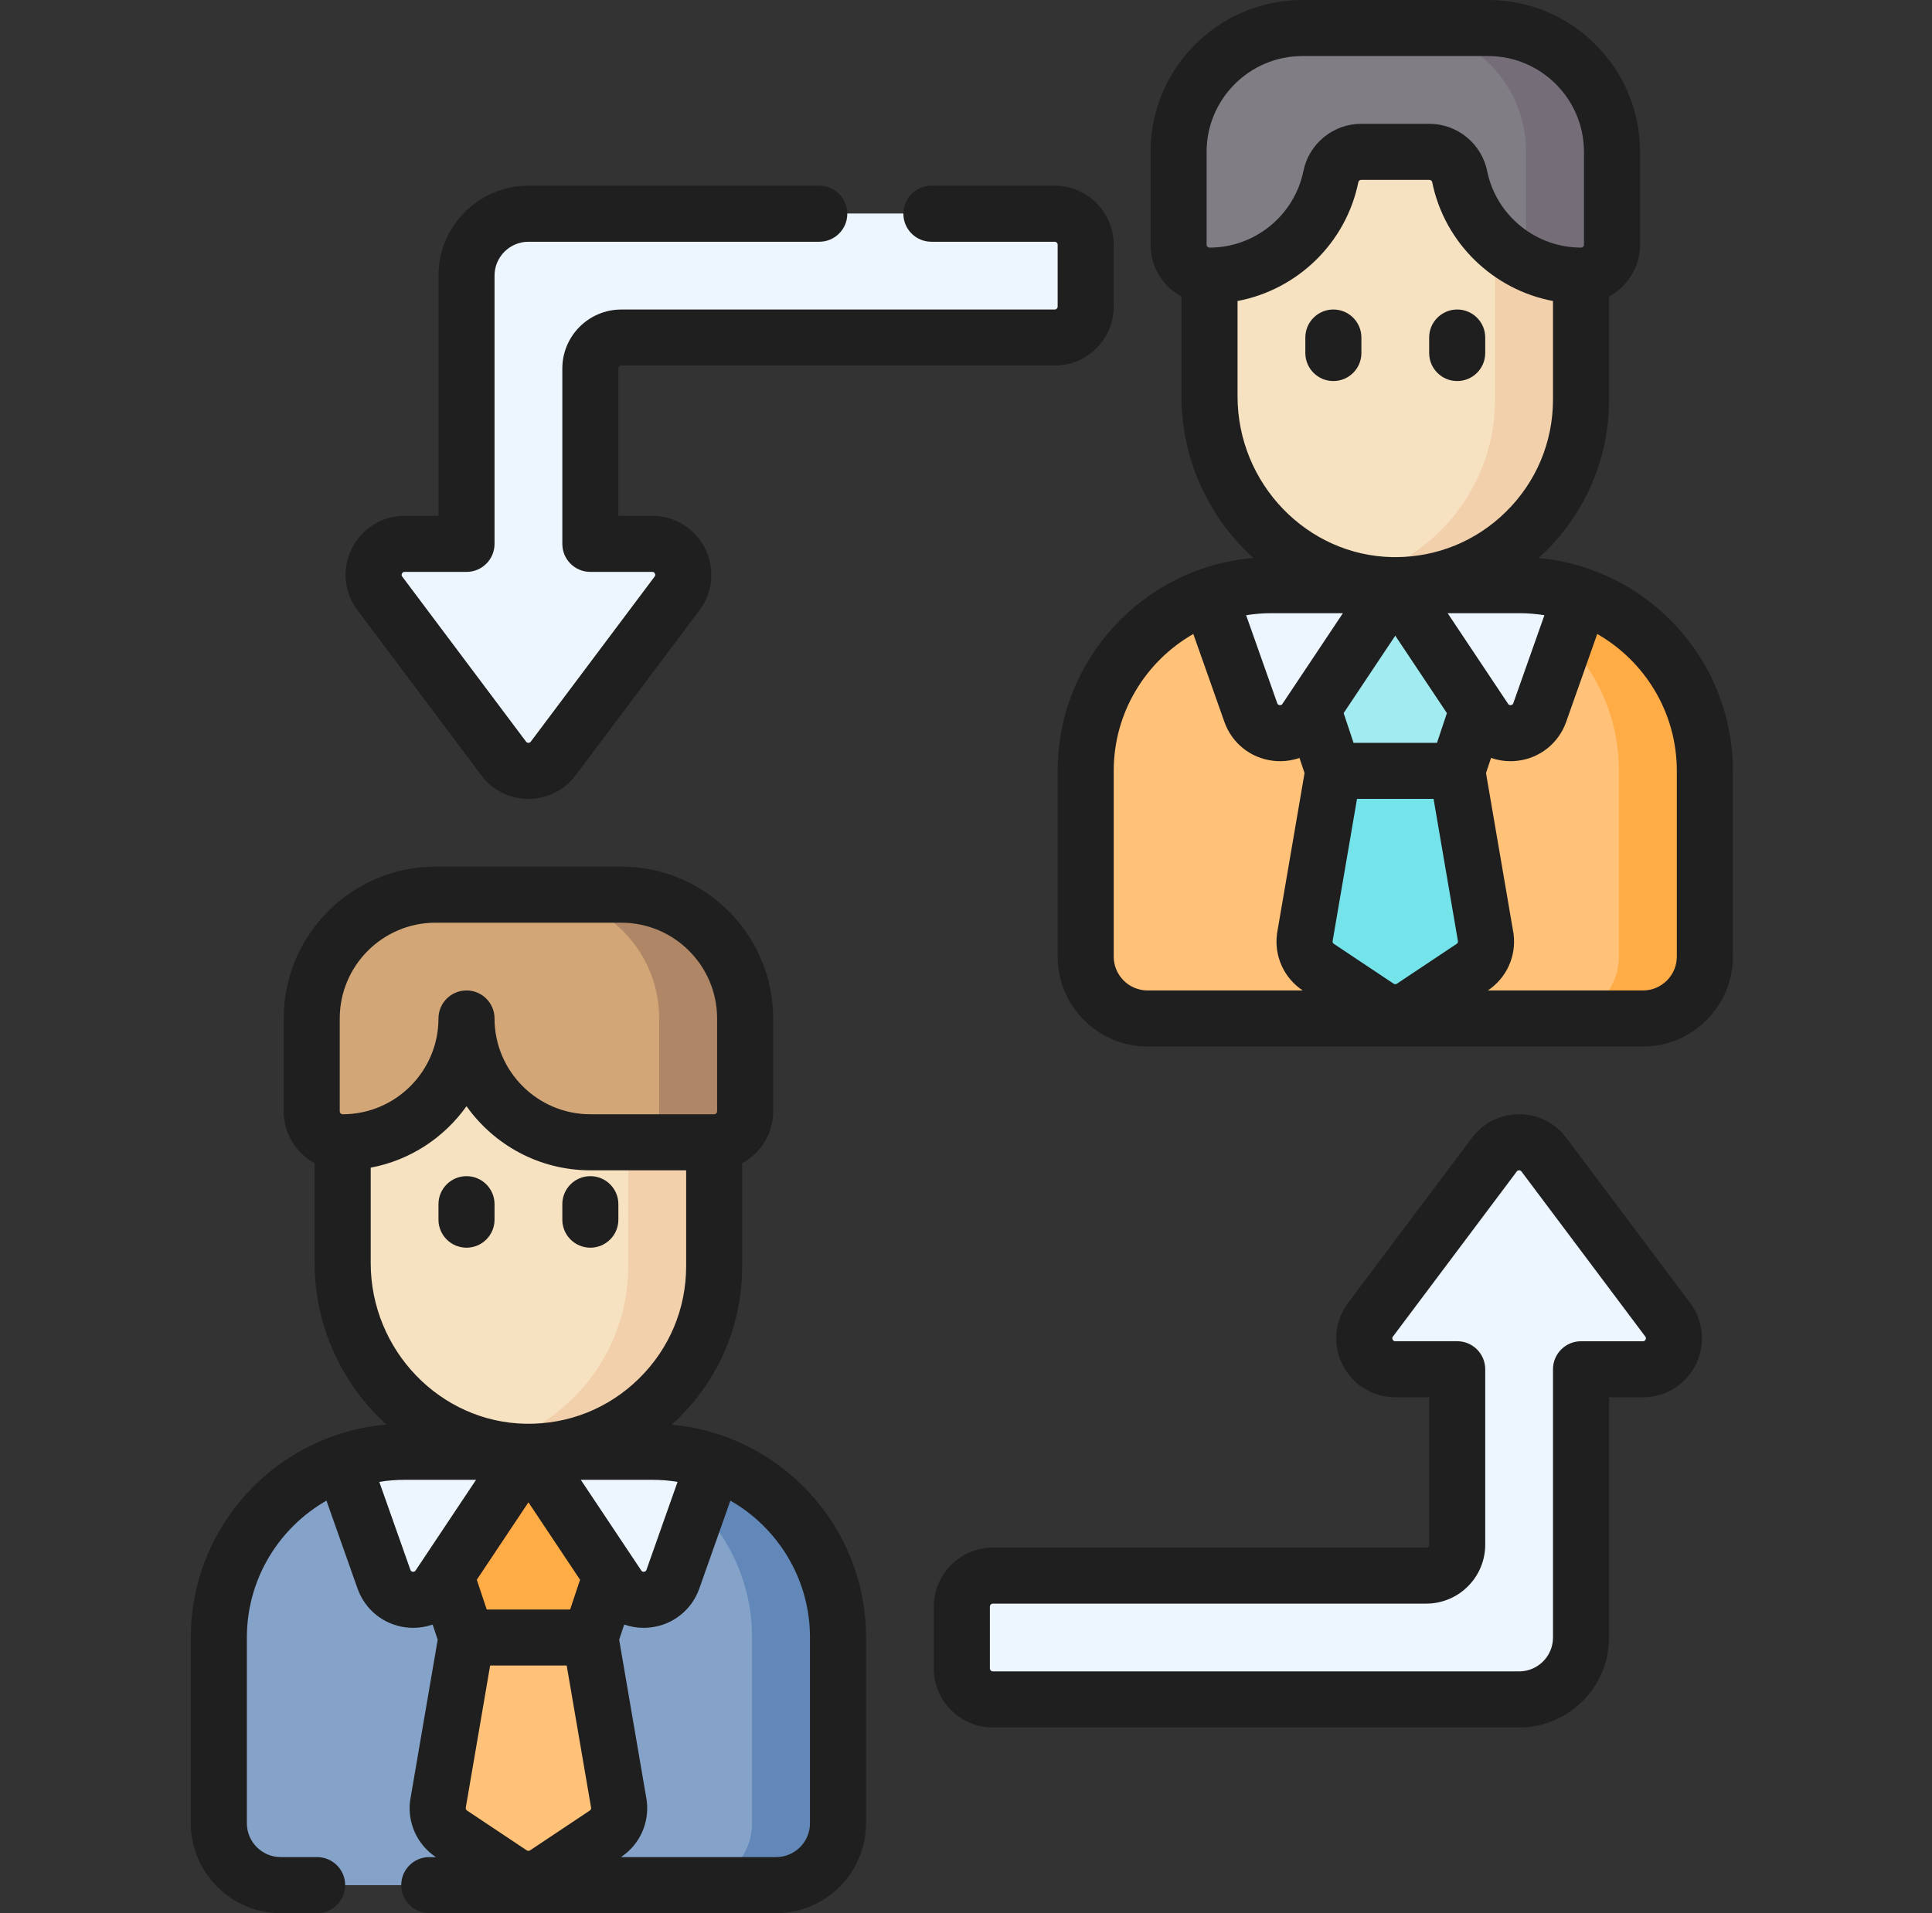 <svg width="105" height="104" viewBox="0 0 105 104" fill="none" xmlns="http://www.w3.org/2000/svg">
<rect x="0" y="0" width="105" height="104" fill="#333333" stroke="none"/>
<g clip-path="url(#clip0)">
<path d="M53.957 92.37H82.56C84.419 92.37 85.925 90.863 85.925 89.004V76.047C85.925 75.15 86.653 74.422 87.55 74.422H89.291C90.677 74.422 91.469 72.839 90.637 71.73L83.907 62.757C83.234 61.859 81.888 61.859 81.215 62.757L74.484 71.73C73.653 72.84 74.444 74.422 75.831 74.422H77.571C78.468 74.422 79.196 75.15 79.196 76.047V83.957C79.196 84.886 78.442 85.639 77.513 85.639H53.957C53.028 85.639 52.274 86.392 52.274 87.322V90.687C52.274 91.616 53.028 92.37 53.957 92.37V92.37Z" fill="#EDF6FF"/>
<path d="M57.322 11.607H28.718C26.86 11.607 25.353 13.114 25.353 14.972V27.929C25.353 28.827 24.626 29.554 23.728 29.554H21.988C20.602 29.554 19.811 31.137 20.642 32.246L27.372 41.22C28.045 42.117 29.391 42.117 30.064 41.22L36.794 32.246C37.627 31.137 36.835 29.554 35.448 29.554H33.709C32.811 29.554 32.084 28.827 32.084 27.929V20.02C32.084 19.09 32.837 18.337 33.766 18.337H57.322C58.251 18.337 59.004 17.584 59.004 16.655V13.289C59.004 12.36 58.251 11.607 57.322 11.607V11.607Z" fill="#EDF6FF"/>
<path d="M73.772 27.43H77.889V36.165H73.772V27.43Z" fill="#F2CDBE"/>
<path d="M92.656 41.893C92.656 36.317 88.136 31.798 82.561 31.798H69.1C63.525 31.798 59.005 36.317 59.005 41.893V51.988C59.005 53.847 60.511 55.353 62.37 55.353H89.291C91.149 55.353 92.656 53.847 92.656 51.988V41.893Z" fill="#FFC278"/>
<path d="M79.196 41.893L80.749 50.956C80.828 51.589 80.543 52.212 80.013 52.565L76.764 54.731C76.199 55.108 75.462 55.108 74.897 54.731L71.648 52.565C71.117 52.212 70.832 51.589 70.912 50.956L72.465 41.893V41.141H79.192L79.196 41.893Z" fill="#75E3EA"/>
<path d="M80.317 38.528L79.195 41.893H72.465L71.344 38.528V31.798H80.317V38.528Z" fill="#A2ECF1"/>
<path d="M85.926 6.835V21.702C85.926 27.335 81.313 31.891 75.658 31.796C70.123 31.704 65.735 27.072 65.735 21.536V6.835H85.926Z" fill="#F6E2C1"/>
<path d="M81.254 6.835V21.702C81.254 26.469 77.95 30.463 73.508 31.522C74.199 31.688 74.918 31.784 75.658 31.796C81.312 31.891 85.926 27.335 85.926 21.702V6.835H81.254Z" fill="#F2D0AC"/>
<path d="M80.878 1.512H70.783C67.066 1.512 64.053 4.525 64.053 8.242V13.29C64.053 14.219 64.806 14.972 65.735 14.972C68.991 14.972 71.707 12.66 72.331 9.588C72.49 8.804 73.178 8.242 73.978 8.242H77.683C78.483 8.242 79.171 8.804 79.33 9.588C79.954 12.66 82.67 14.972 85.926 14.972C86.855 14.972 87.608 14.219 87.608 13.29V8.242C87.608 4.525 84.595 1.512 80.878 1.512V1.512Z" fill="#817D84"/>
<path d="M80.878 1.512H76.206C79.923 1.512 82.936 4.525 82.936 8.242V13.29C82.936 13.604 82.849 13.896 82.699 14.148C83.657 14.673 84.756 14.972 85.926 14.972C86.855 14.972 87.608 14.219 87.608 13.29V8.242C87.608 4.525 84.595 1.512 80.878 1.512V1.512Z" fill="#756E79"/>
<path d="M82.561 31.798H77.889C83.464 31.798 87.984 36.317 87.984 41.893V51.988C87.984 53.847 86.477 55.353 84.619 55.353H89.291C91.149 55.353 92.656 53.847 92.656 51.988V41.893C92.656 36.317 88.136 31.798 82.561 31.798Z" fill="#FFAC47"/>
<path d="M65.735 32.374L67.979 38.722C68.441 40.029 70.197 40.248 70.966 39.095L75.83 31.798H69.1C67.92 31.798 66.788 32.002 65.735 32.374V32.374Z" fill="#EDF6FF"/>
<path d="M82.561 31.798H75.831L80.695 39.095C81.464 40.248 83.22 40.029 83.682 38.722L85.925 32.374C84.873 32.002 83.741 31.798 82.561 31.798V31.798Z" fill="#EDF6FF"/>
<path d="M26.661 74.553H30.777V83.288H26.661V74.553Z" fill="#F2CDBE"/>
<path d="M45.545 89.016C45.545 83.441 41.025 78.921 35.449 78.921H21.989C16.413 78.921 11.894 83.44 11.894 89.016V99.111C11.894 100.97 13.4 102.476 15.259 102.476H42.179C44.038 102.476 45.545 100.97 45.545 99.111V89.016Z" fill="#85A3C8"/>
<path d="M32.084 89.016L33.638 98.079C33.717 98.712 33.432 99.335 32.901 99.688L29.652 101.854C29.087 102.231 28.351 102.231 27.786 101.854L24.537 99.688C24.006 99.335 23.721 98.712 23.8 98.079L25.354 89.016V88.264H32.081L32.084 89.016Z" fill="#FFC278"/>
<path d="M33.206 85.651L32.084 89.016H25.354L24.232 85.651V78.921H33.206V85.651Z" fill="#FFAC47"/>
<path d="M38.814 53.958V68.825C38.814 74.458 34.201 79.014 28.546 78.919C23.011 78.827 18.623 74.195 18.623 68.659V53.958H38.814Z" fill="#F6E2C1"/>
<path d="M34.143 53.958V68.825C34.143 73.592 30.839 77.586 26.396 78.645C27.088 78.811 27.807 78.907 28.547 78.919C34.201 79.014 38.815 74.458 38.815 68.825V53.958H34.143Z" fill="#F2D0AC"/>
<path d="M35.449 78.921H30.777C36.353 78.921 40.873 83.44 40.873 89.016V99.111C40.873 100.97 39.366 102.476 37.508 102.476H42.179C44.038 102.476 45.544 100.97 45.544 99.111V89.016C45.544 83.441 41.025 78.921 35.449 78.921V78.921Z" fill="#6188B8"/>
<path d="M18.624 79.497L20.868 85.845C21.33 87.152 23.085 87.371 23.854 86.218L28.719 78.921H21.989C20.809 78.921 19.677 79.125 18.624 79.497V79.497Z" fill="#EDF6FF"/>
<path d="M35.449 78.921H28.719L33.584 86.218C34.353 87.371 36.108 87.152 36.57 85.845L38.814 79.497C37.761 79.125 36.63 78.921 35.449 78.921Z" fill="#EDF6FF"/>
<path d="M33.766 48.635H23.671C19.954 48.635 16.941 51.648 16.941 55.365V60.413C16.941 61.342 17.694 62.095 18.623 62.095C21.091 62.095 23.247 60.767 24.419 58.788C24.606 58.471 24.94 58.27 25.308 58.27H25.399C25.767 58.27 26.101 58.471 26.288 58.788C27.46 60.768 29.617 62.095 32.084 62.095H38.814C39.743 62.095 40.497 61.342 40.497 60.413V55.365C40.497 51.648 37.483 48.635 33.766 48.635V48.635Z" fill="#D2A677"/>
<path d="M33.767 48.635H29.095C32.812 48.635 35.825 51.648 35.825 55.365V60.413C35.825 61.342 35.072 62.095 34.142 62.095H38.814C39.744 62.095 40.497 61.342 40.497 60.413V55.365C40.497 51.648 37.484 48.635 33.767 48.635V48.635Z" fill="#AF8766"/>
<path d="M83.616 30.336C83.738 30.226 83.859 30.114 83.977 29.998C86.216 27.796 87.449 24.854 87.449 21.714V16.121C88.45 15.579 89.132 14.518 89.132 13.301V8.254C89.132 3.703 85.429 0 80.878 0H70.783C66.232 0 62.529 3.703 62.529 8.254V13.301C62.529 14.518 63.21 15.579 64.211 16.121V21.548C64.211 25.02 65.725 28.164 68.116 30.331C62.169 30.832 57.481 35.83 57.481 41.905V52C57.481 54.696 59.674 56.889 62.37 56.889H89.29C91.986 56.889 94.179 54.696 94.179 52V41.905C94.179 35.854 89.53 30.872 83.616 30.336V30.336ZM73.75 43.428H77.911L79.238 51.173C79.24 51.228 79.213 51.279 79.167 51.309L75.918 53.475C75.865 53.511 75.796 53.511 75.742 53.475L72.493 51.309C72.447 51.279 72.421 51.228 72.422 51.174L73.75 43.428ZM78.097 40.381H73.563L73.024 38.765L75.83 34.556L78.636 38.765L78.097 40.381ZM69.698 38.261C69.68 38.288 69.645 38.343 69.546 38.331C69.448 38.319 69.426 38.256 69.415 38.226L67.725 33.444C68.173 33.372 68.632 33.333 69.1 33.333H72.984L69.698 38.261ZM78.677 33.333H82.56C83.028 33.333 83.487 33.372 83.935 33.444L82.245 38.226C82.234 38.256 82.212 38.319 82.115 38.331C82.015 38.343 81.98 38.288 81.962 38.261L78.677 33.333ZM65.576 8.254C65.576 5.383 67.911 3.047 70.783 3.047H80.878C83.749 3.047 86.085 5.383 86.085 8.254V13.301C86.085 13.389 86.013 13.46 85.926 13.46C83.459 13.46 81.313 11.709 80.823 9.296C80.521 7.809 79.201 6.73 77.683 6.73H73.977C72.46 6.73 71.139 7.809 70.837 9.296C70.348 11.709 68.202 13.46 65.735 13.46C65.647 13.46 65.576 13.389 65.576 13.301V8.254H65.576ZM67.258 21.548V16.363C70.501 15.751 73.15 13.222 73.823 9.903C73.838 9.83 73.903 9.777 73.977 9.777H77.683C77.757 9.777 77.822 9.83 77.837 9.902C78.511 13.222 81.16 15.751 84.402 16.363V21.714C84.402 24.031 83.492 26.201 81.84 27.826C80.224 29.416 78.095 30.286 75.831 30.286C75.829 30.286 75.827 30.286 75.825 30.286C75.824 30.286 75.822 30.286 75.821 30.286C75.775 30.286 75.729 30.285 75.683 30.285C71.038 30.207 67.258 26.288 67.258 21.548V21.548ZM60.528 52V41.905C60.528 38.722 62.272 35.942 64.854 34.463L66.543 39.242C66.95 40.394 67.957 41.203 69.169 41.354C69.305 41.371 69.439 41.38 69.573 41.38C69.936 41.38 70.291 41.317 70.625 41.201L70.899 42.024L69.41 50.711C69.406 50.733 69.403 50.756 69.4 50.779C69.248 51.99 69.784 53.163 70.799 53.842H62.37C61.354 53.842 60.528 53.016 60.528 52V52ZM91.132 52C91.132 53.016 90.306 53.842 89.291 53.842H80.862C81.876 53.163 82.412 51.991 82.261 50.779C82.257 50.757 82.254 50.733 82.25 50.711L80.761 42.024L81.036 41.201C81.37 41.317 81.724 41.38 82.088 41.38C82.221 41.38 82.356 41.371 82.492 41.354C83.704 41.203 84.71 40.394 85.118 39.242L86.806 34.463C89.388 35.942 91.132 38.722 91.132 41.905V52H91.132Z" fill="#1F1F1F"/>
<path d="M72.465 20.714C73.307 20.714 73.989 20.032 73.989 19.19V18.349C73.989 17.508 73.307 16.825 72.465 16.825C71.624 16.825 70.942 17.508 70.942 18.349V19.19C70.942 20.032 71.624 20.714 72.465 20.714Z" fill="#1F1F1F"/>
<path d="M79.195 20.714C80.037 20.714 80.719 20.032 80.719 19.19V18.349C80.719 17.508 80.037 16.825 79.195 16.825C78.354 16.825 77.672 17.508 77.672 18.349V19.19C77.672 20.032 78.354 20.714 79.195 20.714Z" fill="#1F1F1F"/>
<path d="M36.505 77.447C36.627 77.337 36.747 77.226 36.865 77.11C39.104 74.908 40.337 71.966 40.337 68.825V63.233C41.339 62.69 42.02 61.629 42.02 60.413V55.365C42.02 50.814 38.317 47.111 33.766 47.111H23.671C19.12 47.111 15.417 50.814 15.417 55.365V60.413C15.417 61.629 16.099 62.69 17.1 63.233V68.659C17.1 72.132 18.614 75.275 21.005 77.442C15.057 77.943 10.37 82.941 10.37 89.016V99.111C10.37 101.807 12.563 104 15.258 104H17.235C18.077 104 18.759 103.318 18.759 102.476C18.759 101.635 18.077 100.953 17.235 100.953H15.258C14.243 100.953 13.417 100.127 13.417 99.111V89.016C13.417 85.834 15.161 83.053 17.742 81.575L19.431 86.353C19.839 87.505 20.845 88.314 22.057 88.466C22.193 88.483 22.328 88.491 22.462 88.491C22.825 88.491 23.179 88.428 23.513 88.312L23.788 89.135L22.299 97.822C22.295 97.845 22.291 97.868 22.288 97.891C22.137 99.102 22.673 100.275 23.688 100.953H23.329C22.488 100.953 21.806 101.635 21.806 102.477C21.806 103.318 22.488 104 23.329 104H42.179C44.875 104 47.068 101.807 47.068 99.112V89.016C47.068 82.966 42.418 77.983 36.505 77.447ZM30.986 87.493H26.452L25.913 85.876L28.719 81.667L31.525 85.876L30.986 87.493ZM26.638 90.539H30.799L32.127 98.285C32.128 98.339 32.102 98.39 32.056 98.421L28.807 100.587C28.753 100.623 28.684 100.623 28.63 100.587L25.381 98.421C25.335 98.39 25.309 98.339 25.311 98.285L26.638 90.539ZM31.565 80.444H35.449C35.917 80.444 36.376 80.483 36.824 80.556L35.134 85.338C35.123 85.368 35.101 85.43 35.003 85.443C34.905 85.454 34.869 85.4 34.851 85.373L31.565 80.444ZM18.464 55.365C18.464 52.494 20.8 50.158 23.671 50.158H33.766C36.638 50.158 38.973 52.494 38.973 55.365V60.413C38.973 60.501 38.902 60.572 38.814 60.572H32.084C29.213 60.572 26.877 58.236 26.877 55.365C26.877 54.524 26.195 53.842 25.354 53.842C24.512 53.842 23.83 54.524 23.83 55.365C23.83 58.236 21.495 60.572 18.623 60.572C18.536 60.572 18.464 60.501 18.464 60.413V55.365ZM20.147 68.659V63.475C22.287 63.074 24.137 61.845 25.354 60.134C26.851 62.24 29.309 63.619 32.084 63.619H37.291V68.825C37.291 71.142 36.381 73.313 34.729 74.937C33.078 76.562 30.899 77.434 28.572 77.396C23.926 77.319 20.147 73.399 20.147 68.659V68.659ZM22.434 85.442C22.337 85.43 22.315 85.367 22.304 85.337L20.614 80.556C21.062 80.483 21.521 80.444 21.989 80.444H25.872L22.587 85.373C22.569 85.399 22.533 85.454 22.434 85.442V85.442ZM44.021 99.111C44.021 100.127 43.195 100.953 42.179 100.953H33.75C34.765 100.275 35.301 99.102 35.149 97.89C35.146 97.868 35.143 97.845 35.139 97.822L33.65 89.135L33.924 88.312C34.258 88.428 34.613 88.491 34.976 88.491C35.11 88.491 35.245 88.483 35.38 88.466C36.593 88.315 37.599 87.505 38.006 86.353L39.695 81.575C42.277 83.053 44.021 85.834 44.021 89.016V99.111H44.021Z" fill="#1F1F1F"/>
<path d="M25.354 67.825C26.195 67.825 26.877 67.143 26.877 66.302V65.46C26.877 64.619 26.195 63.937 25.354 63.937C24.512 63.937 23.83 64.619 23.83 65.46V66.302C23.83 67.143 24.512 67.825 25.354 67.825V67.825Z" fill="#1F1F1F"/>
<path d="M32.084 67.825C32.925 67.825 33.607 67.143 33.607 66.302V65.46C33.607 64.619 32.925 63.937 32.084 63.937C31.242 63.937 30.561 64.619 30.561 65.46V66.302C30.561 67.143 31.242 67.825 32.084 67.825Z" fill="#1F1F1F"/>
<path d="M26.154 42.146C26.765 42.961 27.7 43.428 28.719 43.428C29.738 43.428 30.672 42.96 31.284 42.145L38.014 33.172C38.747 32.194 38.863 30.908 38.316 29.814C37.77 28.721 36.671 28.042 35.449 28.042H33.608V20.032C33.608 19.944 33.679 19.872 33.767 19.872H57.322C59.09 19.872 60.528 18.434 60.528 16.666V13.301C60.528 11.533 59.09 10.095 57.322 10.095H50.62C49.779 10.095 49.096 10.777 49.096 11.619C49.096 12.46 49.779 13.142 50.62 13.142H57.322C57.41 13.142 57.481 13.214 57.481 13.301V16.666C57.481 16.754 57.41 16.826 57.322 16.826H33.767C31.999 16.826 30.561 18.264 30.561 20.032V29.566C30.561 30.407 31.242 31.089 32.084 31.089H35.449C35.481 31.089 35.547 31.089 35.591 31.177C35.636 31.265 35.596 31.319 35.576 31.344L28.846 40.318C28.834 40.333 28.799 40.381 28.719 40.381C28.639 40.381 28.603 40.333 28.591 40.318L21.861 31.344C21.842 31.318 21.802 31.265 21.846 31.177C21.89 31.089 21.957 31.089 21.989 31.089H25.354C26.195 31.089 26.877 30.407 26.877 29.566V14.984C26.877 13.968 27.703 13.142 28.719 13.142H44.526C45.367 13.142 46.049 12.46 46.049 11.619C46.049 10.777 45.367 10.095 44.526 10.095H28.719C26.023 10.095 23.83 12.288 23.83 14.984V28.043H21.989C20.766 28.043 19.668 28.722 19.121 29.815C18.575 30.908 18.691 32.194 19.424 33.172L26.154 42.146Z" fill="#1F1F1F"/>
<path d="M85.125 61.854C84.514 61.039 83.579 60.572 82.56 60.572C81.542 60.572 80.607 61.039 79.996 61.854L73.265 70.828C72.532 71.806 72.416 73.092 72.963 74.185C73.509 75.278 74.608 75.957 75.83 75.957H77.672V83.969C77.672 84.056 77.6 84.128 77.513 84.128H53.957C52.189 84.128 50.751 85.566 50.751 87.334V90.699C50.751 92.466 52.189 93.905 53.957 93.905H82.56C85.256 93.905 87.449 91.712 87.449 89.016V75.957H89.29C90.513 75.957 91.611 75.278 92.158 74.186C92.704 73.092 92.589 71.806 91.855 70.828L85.125 61.854ZM89.433 72.823C89.389 72.911 89.323 72.911 89.291 72.911H85.926C85.084 72.911 84.402 73.593 84.402 74.434V89.016C84.402 90.032 83.576 90.858 82.561 90.858H53.957C53.869 90.858 53.798 90.786 53.798 90.699V87.334C53.798 87.246 53.869 87.174 53.957 87.174H77.513C79.281 87.174 80.719 85.736 80.719 83.968V74.434C80.719 73.593 80.037 72.91 79.195 72.91H75.83C75.798 72.91 75.732 72.91 75.688 72.823C75.644 72.734 75.684 72.681 75.703 72.656L82.433 63.682C82.445 63.667 82.481 63.619 82.56 63.619C82.64 63.619 82.676 63.667 82.688 63.682L89.418 72.656C89.437 72.681 89.477 72.734 89.433 72.823V72.823Z" fill="#1F1F1F"/>
</g>
<defs>
<clipPath id="clip0">
<rect width="104" height="104" fill="white" transform="translate(0.275)"/>
</clipPath>
</defs>
</svg>
